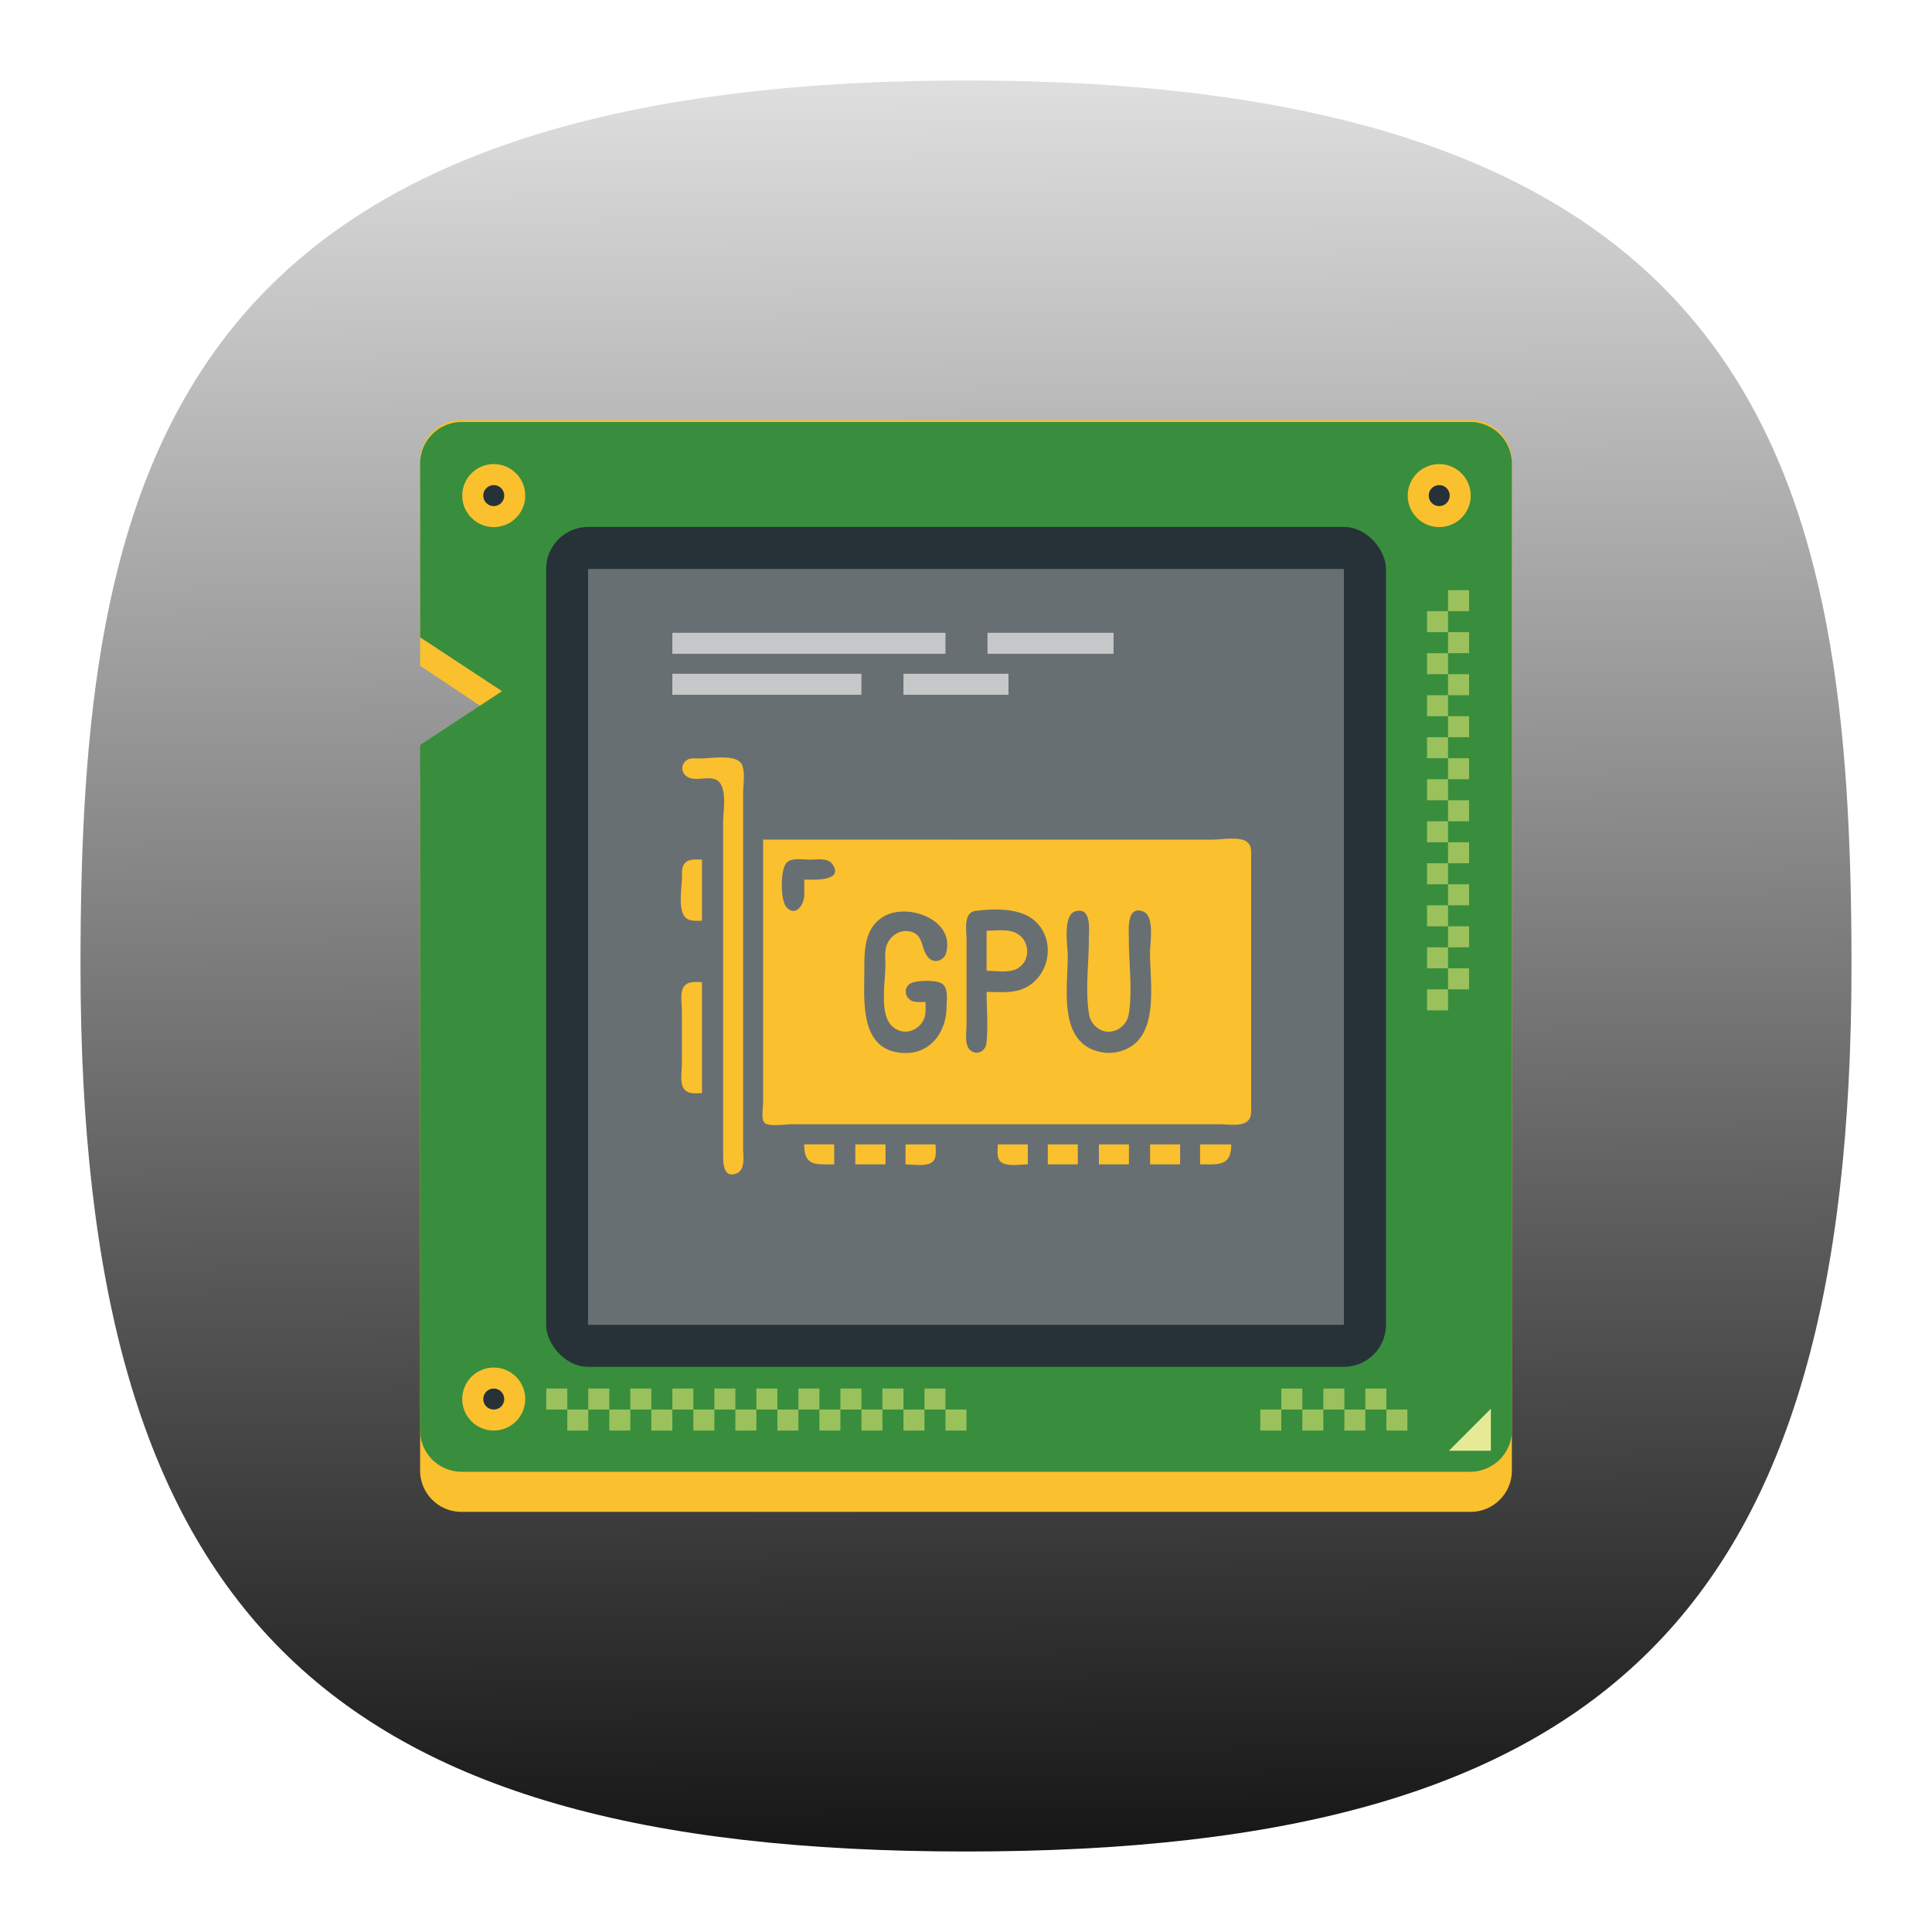 <svg xmlns="http://www.w3.org/2000/svg" xmlns:xlink="http://www.w3.org/1999/xlink" xml:space="preserve" width="24" height="24" fill="none">
<defs>
<linearGradient id="a">
<stop offset="0" style="stop-color:#000;stop-opacity:1"/>
<stop offset="1" style="stop-color:#e6e6e6;stop-opacity:1"/>
</linearGradient>
<linearGradient xlink:href="#a" id="b" x1="53.58" x2="52.813" y1="105.099" y2="1.676" gradientTransform="translate(-.222 -.222)scale(.244)" gradientUnits="userSpaceOnUse"/>
</defs>
<path d="M12 1C2 1 1 6 1 12c0 8 3 11 11 11s11-3 11-11c0-6-1-11-11-11" style="font-variation-settings:normal;display:inline;opacity:1;vector-effect:none;fill:url(#b);fill-opacity:1;stroke-width:1.116;stroke-linecap:butt;stroke-linejoin:miter;stroke-miterlimit:4;stroke-dasharray:none;stroke-dashoffset:0;stroke-opacity:1;-inkscape-stroke:none;stop-color:#000;stop-opacity:1"/>
<path fill="#fbc02d" d="M5.733 5.219a.513.513 0 0 0-.514.514V8.27l1.017.679-1.017.678v8.64c0 .285.23.514.514.514h12.534c.285 0 .514-.23.514-.514V5.733a.513.513 0 0 0-.514-.514z" style="fill-rule:evenodd"/>
<path fill="#388e3c" d="M5.74 5.242a.517.517 0 0 0-.521.515v2.16l1.017.669-1.017.669v8.514c0 .285.232.514.521.514h12.52c.289 0 .521-.23.521-.515V5.757a.517.517 0 0 0-.521-.515Z" style="fill-rule:evenodd;stroke-width:.261;paint-order:normal"/>
<path fill="#e6ea97" d="m18.52 17.5-.521.522h.521z" style="fill-rule:evenodd;stroke-width:.261"/>
<rect width="10.433" height="10.433" x="6.784" y="6.546" fill="#263238" ry=".522" style="fill-rule:evenodd;stroke-width:.261"/>
<path fill="#fff" d="M7.305 7.068v9.39h9.39v-9.39Z" opacity=".15" style="opacity:.397;fill:#ccc;fill-rule:evenodd;stroke-width:.261"/>
<g style="opacity:.739;fill:#e6e6e6;fill-rule:evenodd">
<path fill="#959595" d="M18 16.03h13v1H18Zm15 0h6v1h-6zm-15 1.95h9v1h-9zm11 0h5v1h-5z" style="fill:#e6e6e6" transform="translate(3.654 3.677)scale(.261)"/>
</g>
<g fill="#dee372" fill-rule="evenodd" transform="translate(3.654 3.677)scale(.261)">
<rect width="1" height="1" x="12" y="52" opacity=".6" ry="0" style="paint-order:normal"/>
<rect width="1" height="1" x="14" y="52" opacity=".6" ry="0" style="paint-order:normal"/>
<rect width="1" height="1" x="16" y="52" opacity=".6" ry="0" style="paint-order:normal"/>
<rect width="1" height="1" x="18" y="52" opacity=".6" ry="0" style="paint-order:normal"/>
<rect width="1" height="1" x="20" y="52" opacity=".6" ry="0" style="paint-order:normal"/>
<rect width="1" height="1" x="22" y="52" opacity=".6" ry="0" style="paint-order:normal"/>
<rect width="1" height="1" x="24" y="52" opacity=".6" ry="0" style="paint-order:normal"/>
<rect width="1" height="1" x="26" y="52" opacity=".6" ry="0" style="paint-order:normal"/>
<rect width="1" height="1" x="28" y="52" opacity=".6" ry="0" style="paint-order:normal"/>
<rect width="1" height="1" x="30" y="52" opacity=".6" ry="0" style="paint-order:normal"/>
<rect width="1" height="1" x="13" y="53" opacity=".6" ry="0" style="paint-order:normal"/>
<rect width="1" height="1" x="15" y="53" opacity=".6" ry="0" style="paint-order:normal"/>
<rect width="1" height="1" x="17" y="53" opacity=".6" ry="0" style="paint-order:normal"/>
<rect width="1" height="1" x="19" y="53" opacity=".6" ry="0" style="paint-order:normal"/>
<rect width="1" height="1" x="21" y="53" opacity=".6" ry="0" style="paint-order:normal"/>
<rect width="1" height="1" x="23" y="53" opacity=".6" ry="0" style="paint-order:normal"/>
<rect width="1" height="1" x="25" y="53" opacity=".6" ry="0" style="paint-order:normal"/>
<rect width="1" height="1" x="27" y="53" opacity=".6" ry="0" style="paint-order:normal"/>
<rect width="1" height="1" x="29" y="53" opacity=".6" ry="0" style="paint-order:normal"/>
<rect width="1" height="1" x="31" y="53" opacity=".6" ry="0" style="paint-order:normal"/>
</g>
<g fill="#dee372" fill-rule="evenodd" transform="translate(9.131 3.677)scale(.261)">
<rect width="1" height="1" x="26" y="52" opacity=".6" ry="0" style="paint-order:normal"/>
<rect width="1" height="1" x="28" y="52" opacity=".6" ry="0" style="paint-order:normal"/>
<rect width="1" height="1" x="30" y="52" opacity=".6" ry="0" style="paint-order:normal"/>
<rect width="1" height="1" x="25" y="53" opacity=".6" ry="0" style="paint-order:normal"/>
<rect width="1" height="1" x="27" y="53" opacity=".6" ry="0" style="paint-order:normal"/>
<rect width="1" height="1" x="29" y="53" opacity=".6" ry="0" style="paint-order:normal"/>
<rect width="1" height="1" x="31" y="53" opacity=".6" ry="0" style="paint-order:normal"/>
</g>
<g fill="#dee372" fill-rule="evenodd" transform="rotate(90 13.811 18.01)scale(.261)">
<rect width="1" height="1" x="12" y="52" opacity=".6" ry="0" style="paint-order:normal"/>
<rect width="1" height="1" x="14" y="52" opacity=".6" ry="0" style="paint-order:normal"/>
<rect width="1" height="1" x="16" y="52" opacity=".6" ry="0" style="paint-order:normal"/>
<rect width="1" height="1" x="18" y="52" opacity=".6" ry="0" style="paint-order:normal"/>
<rect width="1" height="1" x="20" y="52" opacity=".6" ry="0" style="paint-order:normal"/>
<rect width="1" height="1" x="22" y="52" opacity=".6" ry="0" style="paint-order:normal"/>
<rect width="1" height="1" x="24" y="52" opacity=".6" ry="0" style="paint-order:normal"/>
<rect width="1" height="1" x="26" y="52" opacity=".6" ry="0" style="paint-order:normal"/>
<rect width="1" height="1" x="28" y="52" opacity=".6" ry="0" style="paint-order:normal"/>
<rect width="1" height="1" x="30" y="52" opacity=".6" ry="0" style="paint-order:normal"/>
<rect width="1" height="1" x="13" y="53" opacity=".6" ry="0" style="paint-order:normal"/>
<rect width="1" height="1" x="15" y="53" opacity=".6" ry="0" style="paint-order:normal"/>
<rect width="1" height="1" x="17" y="53" opacity=".6" ry="0" style="paint-order:normal"/>
<rect width="1" height="1" x="19" y="53" opacity=".6" ry="0" style="paint-order:normal"/>
<rect width="1" height="1" x="21" y="53" opacity=".6" ry="0" style="paint-order:normal"/>
<rect width="1" height="1" x="23" y="53" opacity=".6" ry="0" style="paint-order:normal"/>
<rect width="1" height="1" x="25" y="53" opacity=".6" ry="0" style="paint-order:normal"/>
<rect width="1" height="1" x="27" y="53" opacity=".6" ry="0" style="paint-order:normal"/>
<rect width="1" height="1" x="29" y="53" opacity=".6" ry="0" style="paint-order:normal"/>
<rect width="1" height="1" x="31" y="53" opacity=".6" ry="0" style="paint-order:normal"/>
</g>
<g fill-rule="evenodd" transform="translate(3.654 3.677)scale(.261)">
<circle cx="9.5" cy="9.5" r="1.5" fill="#fbc02d" style="paint-order:normal"/>
<circle cx="9.5" cy="9.5" r=".5" fill="#263238" style="paint-order:normal"/>
<circle cx="54.5" cy="9.5" r="1.5" fill="#fbc02d" style="paint-order:normal"/>
<circle cx="54.5" cy="9.5" r=".5" fill="#263238" style="paint-order:normal"/>
<circle cx="9.5" cy="52.5" r="1.5" fill="#fbc02d" style="paint-order:normal"/>
<circle cx="9.5" cy="52.5" r=".5" fill="#263238" style="paint-order:normal"/>
</g>
<path d="M8.542 9.437a.12.12 0 0 0-.012.207c.101.071.247-.005.356.038.16.062.097.393.097.528v4.143c0 .101.006.287.165.224.117-.045.083-.223.083-.32V9.864c0-.107.028-.259-.012-.36-.057-.143-.387-.082-.512-.082-.051 0-.119-.01-.165.014m.938.994v3.26c0 .062-.026.203.014.254.046.057.263.022.331.022h5.331c.096 0 .26.03.34-.037.056-.049.046-.131.046-.198v-3.065c0-.074.013-.163-.056-.211-.097-.067-.326-.024-.44-.024zm-.76 1.008v-.76c-.07 0-.162-.013-.213.046-.04.044-.035.107-.035.162 0 .126-.052.406.037.505.052.059.14.047.212.047m1.27-.51v.192c0 .112-.108.28-.223.147-.075-.087-.078-.475.008-.555.064-.06.203-.033.284-.033.087 0 .222-.027.28.056.152.219-.247.192-.349.192m1.505 1.52c-.045 0-.093.004-.138-.004-.1-.019-.145-.141-.066-.214.063-.057.34-.058.41-.01.083.06.057.195.057.282 0 .306-.19.59-.525.58-.561-.018-.497-.644-.497-1.035 0-.244.001-.512.234-.657.293-.181.896.028.782.45-.023.084-.126.13-.2.075-.13-.1-.053-.336-.292-.348-.109-.005-.21.076-.246.176-.028.076-.016.168-.016.248 0 .2-.07.568.06.732.115.143.32.115.408-.041.04-.07.03-.158.03-.235m.759-.124c0 .208.021.429-.002.635-.009.081-.081.143-.164.112-.123-.047-.083-.243-.083-.347v-1.05c0-.11-.044-.336.11-.356.223-.03.536-.038.718.107.288.228.218.701-.11.853-.144.067-.315.046-.47.046m1.106-1.002c.204-.056.165.238.165.353 0 .299-.048.645.005.939.02.107.12.2.23.205a.26.26 0 0 0 .258-.205c.053-.294.004-.64.004-.94 0-.112-.033-.432.18-.348.143.057.083.39.083.515 0 .41.135 1.121-.415 1.231a.5.5 0 0 1-.193 0c-.54-.108-.414-.786-.414-1.19 0-.13-.067-.516.097-.56m-1.105.242v.497c.112 0 .27.029.373-.023.172-.086.173-.334.013-.434-.106-.067-.266-.04-.386-.04M8.72 13.58V12.2c-.082 0-.187-.016-.233.07-.04.075-.016.205-.016.289v.662c0 .086-.027.23.024.303.05.072.148.056.225.056m1.27.636c0 .272.14.248.373.248v-.248zm.635 0v.248H11v-.248h-.373m.622 0v.248c.094 0 .302.04.356-.057.03-.052.017-.133.017-.191zm1.146 0c0 .058-.014.138.016.191.055.097.263.057.357.057v-.248zm.621 0v.248h.373v-.248zm.635 0v.248h.373v-.248zm.636 0v.248h.373v-.248zm.621 0v.248c.228 0 .387.027.387-.248z" style="fill:#fbc02d;fill-opacity:1;stroke:none;stroke-width:.014"/>
</svg>
